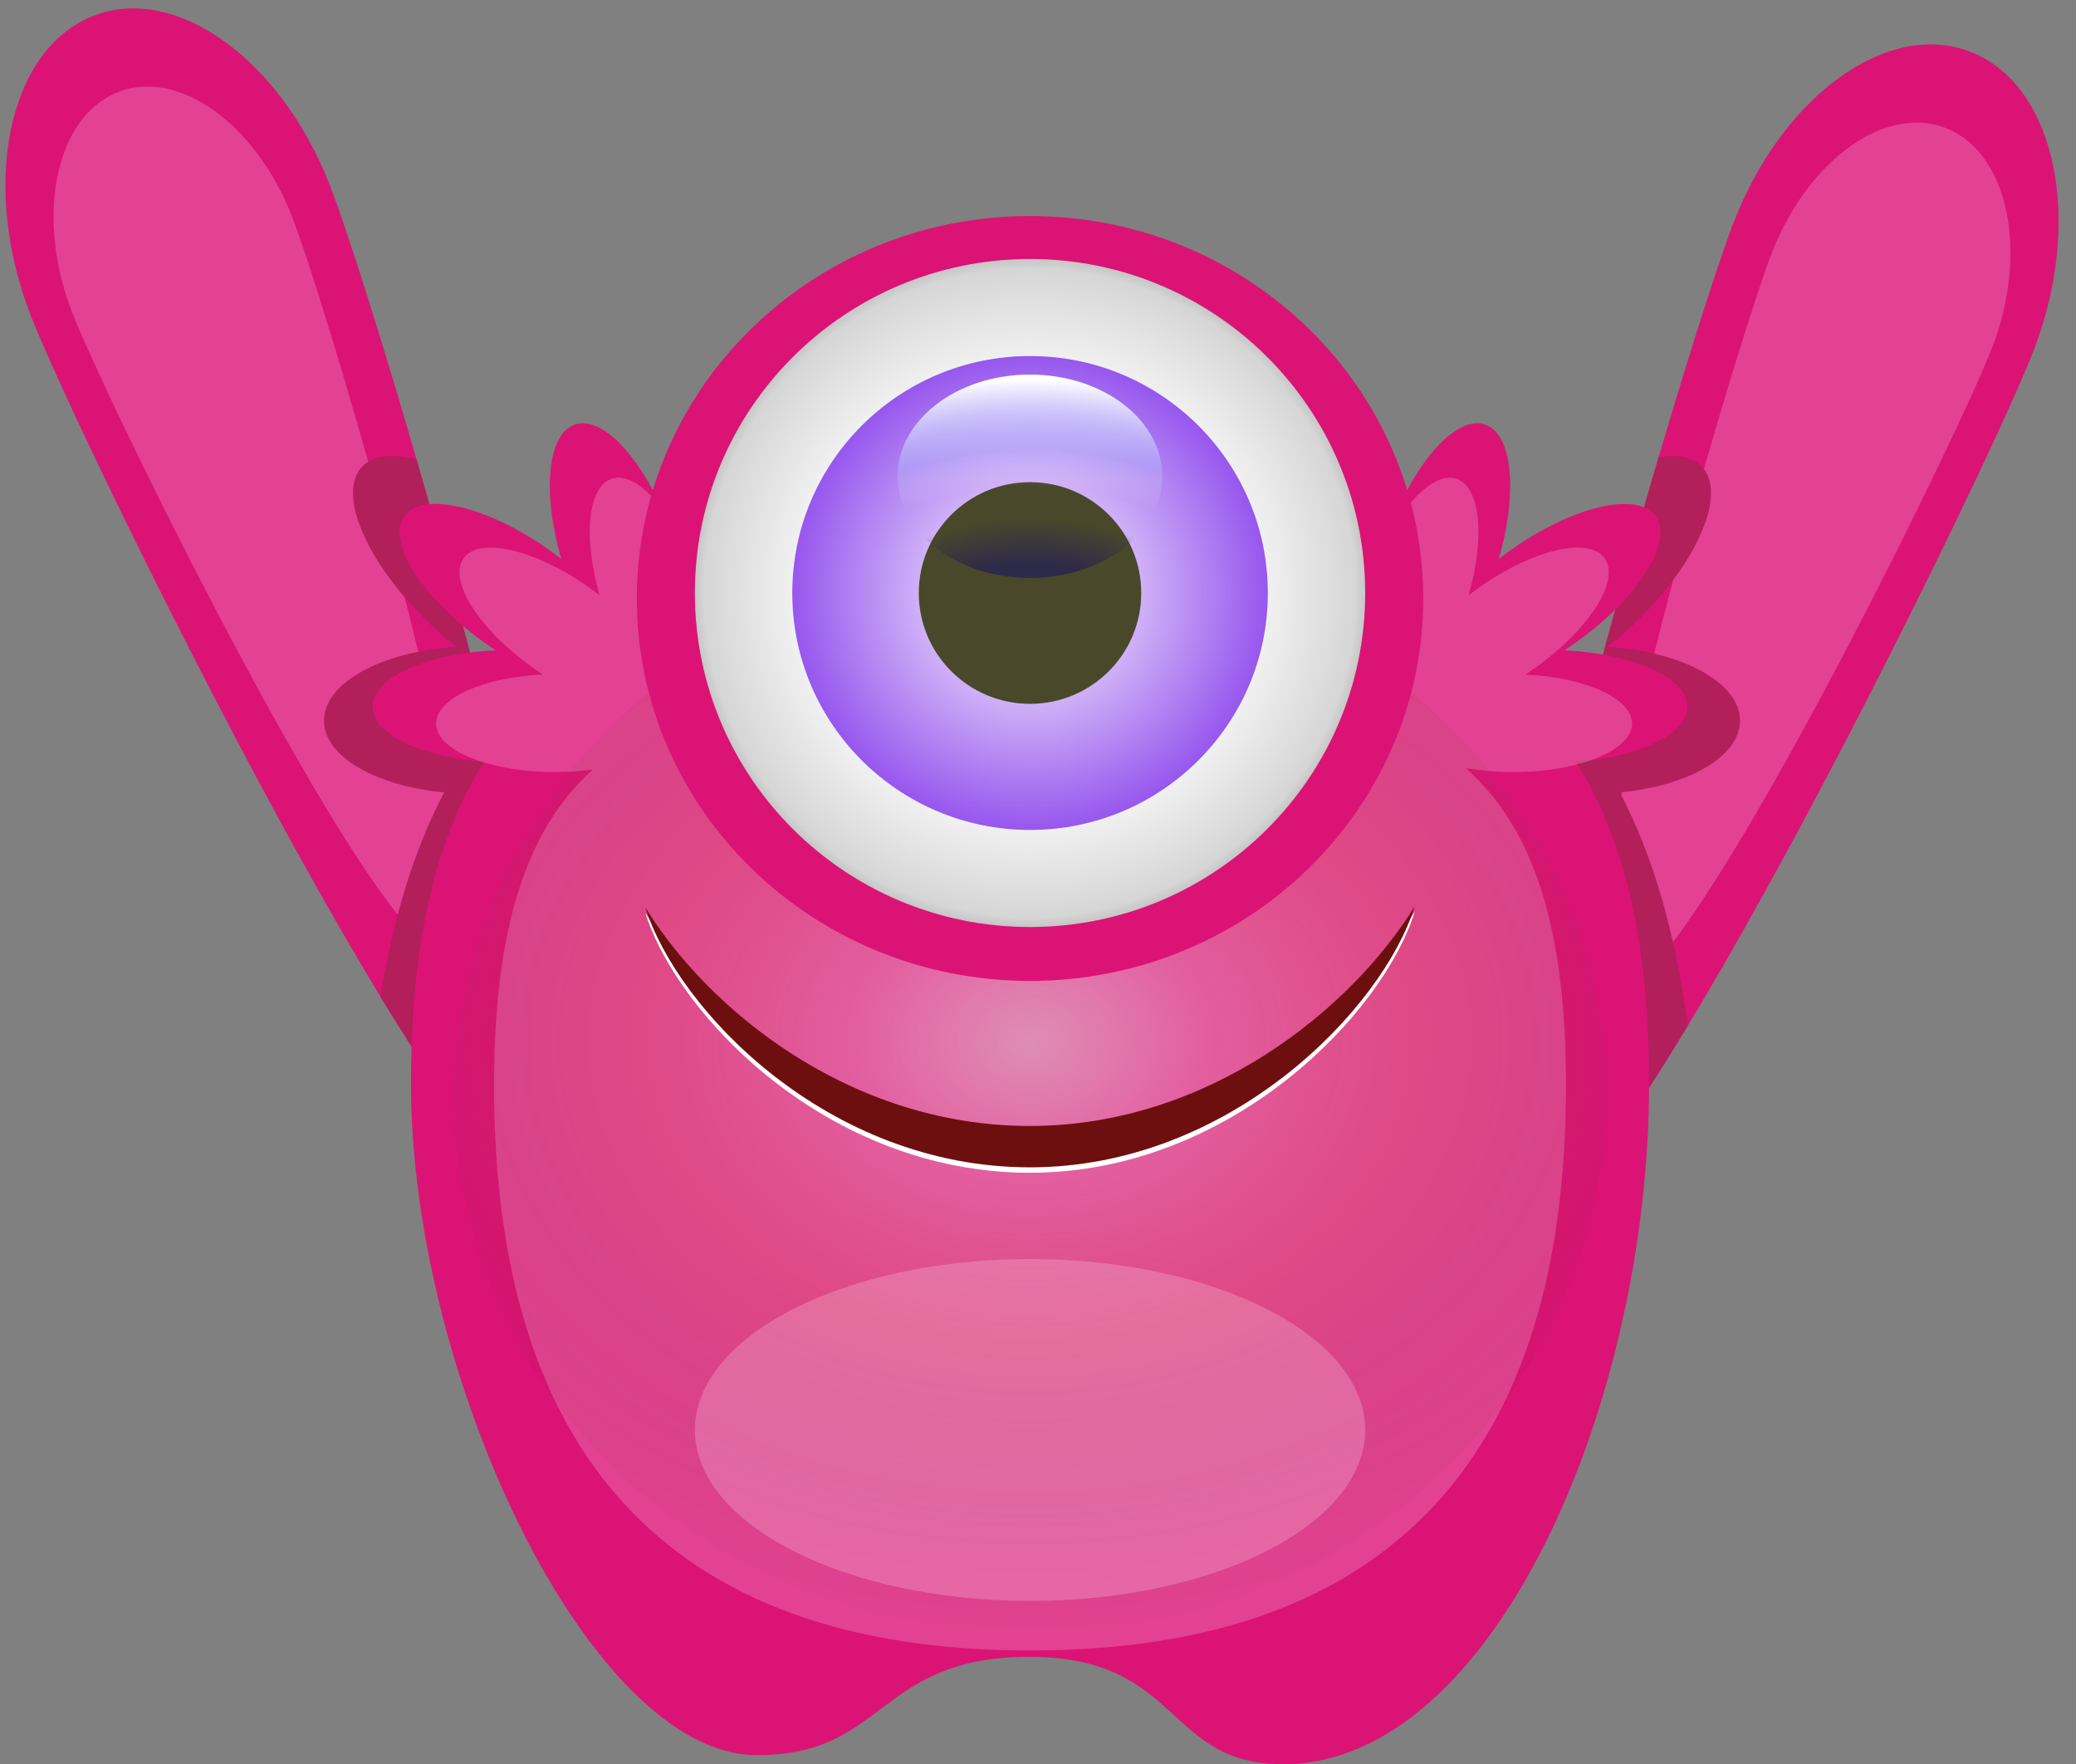 <svg width="173" height="147" viewBox="0 0 173 147" fill="none" xmlns="http://www.w3.org/2000/svg">
<rect x="0" y="0" width="173" height="147" fill="#808080" stroke="none"/>
<g clip-path="url(#clip0_14011_164661)">
<path d="M144.501 18.453C148.689 7.715 157.659 1.448 164.54 4.453C171.421 7.459 173.607 18.598 169.421 29.336C165.231 40.073 133.339 105.138 126.46 102.134C119.579 99.126 140.318 29.189 144.501 18.453Z" fill="#DB1375"/>
<path d="M27.499 15.453C23.311 4.715 14.341 -1.552 7.46 1.453C0.579 4.459 -1.607 15.598 2.579 26.336C6.769 37.073 38.661 102.138 45.54 99.134C52.42 96.126 31.682 26.189 27.499 15.453Z" fill="#DB1375"/>
<path opacity="0.2" d="M147.657 21.061C150.736 13.169 157.33 8.56 162.39 10.767C167.446 12.978 169.051 21.168 165.974 29.06C162.897 36.955 139.454 84.776 134.398 82.568C129.339 80.358 144.581 28.953 147.657 21.061Z" fill="white"/>
<path opacity="0.2" d="M24.342 18.061C21.264 10.169 14.67 5.56 9.61 7.767C4.553 9.978 2.949 18.168 6.025 26.06C9.103 33.955 32.546 81.776 37.602 79.568C42.661 77.358 27.419 25.953 24.342 18.061Z" fill="white"/>
<path fill-rule="evenodd" clip-rule="evenodd" d="M34.718 38.304C32.438 37.693 30.641 37.986 29.845 39.33C28.212 42.086 31.416 48.227 37 53.046C37.347 53.345 37.695 53.632 38.043 53.907C31.822 54.272 26.989 56.896 27 60.056C27.01 63.032 31.314 65.492 37.015 66.024C34.561 70.697 32.792 76.323 31.711 83.059C37.85 93.149 43.174 100.167 45.54 99.134C50.316 97.046 41.783 62.704 34.718 38.304Z" fill="#B21F5B"/>
<path fill-rule="evenodd" clip-rule="evenodd" d="M140.641 85.477C134.355 95.878 128.871 103.187 126.46 102.134C121.47 99.953 131.005 62.574 138.218 38.1C140.05 37.797 141.471 38.176 142.155 39.331C143.789 42.086 140.585 48.226 135 53.046C134.653 53.345 134.305 53.632 133.957 53.907C140.179 54.272 145.012 56.896 145.001 60.056C144.991 63.032 140.687 65.492 134.986 66.024C137.729 71.245 139.615 77.656 140.641 85.477Z" fill="#B21F5B"/>
<path d="M131.333 53.524C126.148 57.215 120.716 58.493 119.198 56.38C117.684 54.265 120.658 49.56 125.843 45.869C131.028 42.176 136.46 40.897 137.976 43.011C139.494 45.123 136.518 49.83 131.333 53.524Z" fill="#DB1375"/>
<path d="M129.058 63.552C122.682 63.527 117.523 61.402 117.533 58.805C117.543 56.209 122.72 54.125 129.095 54.15C135.47 54.175 140.63 56.299 140.618 58.896C140.608 61.492 135.433 63.577 129.058 63.552Z" fill="#DB1375"/>
<path d="M115.587 44.769C113.545 50.788 113.884 56.342 116.351 57.171C118.817 57.998 122.471 53.79 124.516 47.772C126.557 41.751 126.219 36.198 123.751 35.369C121.285 34.541 117.629 38.748 115.587 44.769Z" fill="#DB1375"/>
<path d="M40.34 53.523C45.523 57.213 50.956 58.493 52.474 56.38C53.988 54.265 51.015 49.56 45.829 45.868C40.643 42.175 35.213 40.896 33.696 43.01C32.179 45.123 35.154 49.829 40.34 53.523Z" fill="#DB1375"/>
<path d="M42.614 63.552C48.99 63.527 54.15 61.402 54.139 58.805C54.129 56.209 48.953 54.125 42.577 54.15C36.202 54.175 31.042 56.299 31.054 58.896C31.064 61.492 36.239 63.577 42.614 63.552Z" fill="#DB1375"/>
<path d="M56.082 44.768C58.124 50.789 57.785 56.341 55.319 57.17C52.853 57.999 49.198 53.79 47.155 47.771C45.113 41.75 45.452 36.198 47.918 35.37C50.384 34.541 54.039 38.748 56.082 44.768Z" fill="#DB1375"/>
<path d="M137.424 90.29C137.424 56.14 120.109 47.53 85.836 47.53C51.566 47.53 34.249 56.14 34.249 90.29C34.249 114.836 49.217 146.085 62.931 146.236C73.91 146.356 72.984 138.036 85.836 138.055C98.52 138.076 97.045 147.077 107.057 146.999C124.424 146.864 137.424 117.014 137.424 90.29Z" fill="#DB1375"/>
<path opacity="0.2" d="M136.008 60.291C136.015 58.191 132.12 56.448 127.108 56.204C127.39 56.022 127.674 55.828 127.955 55.629C132.454 52.428 135.034 48.346 133.72 46.513C132.407 44.682 127.695 45.794 123.197 48.996C122.916 49.197 122.644 49.401 122.378 49.607C123.77 44.804 123.377 40.567 121.379 39.895C119.237 39.173 116.07 42.821 114.298 48.038C112.53 53.257 112.831 58.071 114.97 58.792C115.703 59.039 116.557 58.774 117.431 58.109L117.435 58.113C116.537 58.714 116.016 59.417 115.993 60.171C108.763 57.074 98.764 56.4 85.836 56.4C73.29 56.4 63.501 57.035 56.327 59.904C56.203 59.252 55.703 58.642 54.913 58.114C54.913 58.114 54.916 58.113 54.916 58.112C54.916 58.112 54.918 58.111 54.918 58.109C55.792 58.774 56.646 59.039 57.379 58.792C59.521 58.071 59.82 53.257 58.051 48.038C56.281 42.821 53.112 39.173 50.971 39.895C48.974 40.567 48.58 44.804 49.971 49.607C49.707 49.401 49.433 49.197 49.152 48.996C44.654 45.794 39.944 44.682 38.629 46.513C37.317 48.346 39.898 52.428 44.394 55.629C44.676 55.828 44.959 56.022 45.24 56.204C40.228 56.448 36.334 58.191 36.341 60.291C36.349 62.542 40.839 64.35 46.368 64.329C47.419 64.324 48.431 64.255 49.384 64.128C43.855 69.142 41.172 77.301 41.172 90.477C41.172 120.818 55.39 137.523 85.836 137.523C116.283 137.523 130.5 120.818 130.5 90.477C130.5 77.192 127.774 69.007 122.153 64.002C123.332 64.208 124.624 64.322 125.983 64.329C131.51 64.35 135.998 62.542 136.008 60.291Z" fill="white"/>
<ellipse opacity="0.5" cx="85.825" cy="91.294" rx="48.025" ry="44.834" fill="url(#paint0_radial_14011_164661)"/>
<path d="M85.825 94.273C70.823 94.273 59.024 84.586 53.779 76.068C56.45 84.572 68.964 97.717 85.825 97.717C102.554 97.717 115.248 84.475 117.893 75.973C112.623 84.515 100.712 94.273 85.825 94.273Z" fill="white"/>
<path d="M85.825 93.818C70.823 93.818 59.024 84.133 53.779 75.613C56.45 84.119 68.964 97.265 85.825 97.265C102.554 97.265 115.248 84.02 117.893 75.519C112.623 84.062 100.712 93.818 85.825 93.818Z" fill="#6D0F0F"/>
<path d="M118.601 49.867C118.601 67.465 103.933 81.733 85.835 81.733C67.74 81.733 53.069 67.465 53.069 49.867C53.069 32.268 67.74 18 85.835 18C103.933 18 118.601 32.268 118.601 49.867Z" fill="#DB1375"/>
<path fill-rule="evenodd" clip-rule="evenodd" d="M113.766 49.411C113.766 64.782 101.261 77.242 85.836 77.242C70.411 77.242 57.906 64.782 57.906 49.411C57.906 34.041 70.411 21.58 85.836 21.58C101.261 21.58 113.766 34.041 113.766 49.411Z" fill="url(#paint1_radial_14011_164661)"/>
<path fill-rule="evenodd" clip-rule="evenodd" d="M105.652 49.409C105.652 60.313 96.781 69.153 85.839 69.153C74.896 69.153 66.025 60.313 66.025 49.409C66.025 38.505 74.896 29.666 85.839 29.666C96.781 29.666 105.652 38.505 105.652 49.409Z" fill="url(#paint2_radial_14011_164661)"/>
<path d="M95.103 49.41C95.103 54.511 90.955 58.645 85.835 58.645C80.716 58.645 76.567 54.511 76.567 49.41C76.567 44.31 80.716 40.175 85.835 40.175C90.955 40.175 95.103 44.31 95.103 49.41Z" fill="#49482A"/>
<ellipse cx="85.83" cy="39.684" rx="11.03" ry="8.474" fill="url(#paint3_radial_14011_164661)"/>
<path opacity="0.2" d="M113.767 119.148C113.767 127.014 101.262 133.392 85.837 133.392C70.414 133.392 57.907 127.014 57.907 119.148C57.907 111.285 70.414 104.908 85.837 104.908C101.262 104.908 113.767 111.285 113.767 119.148Z" fill="white"/>
</g>
<defs>
<radialGradient id="paint0_radial_14011_164661" cx="0" cy="0" r="1" gradientUnits="userSpaceOnUse" gradientTransform="translate(85.825 86.751) rotate(90) scale(49.289 63.467)">
<stop stop-color="#D9D9D9"/>
<stop offset="0.225" stop-color="#E4E4E4" stop-opacity="0.36"/>
<stop offset="0.521" stop-color="#C57730" stop-opacity="0.24"/>
<stop offset="1" stop-opacity="0"/>
</radialGradient>
<radialGradient id="paint1_radial_14011_164661" cx="0" cy="0" r="1" gradientUnits="userSpaceOnUse" gradientTransform="translate(85.836 49.411) scale(27.93 27.831)">
<stop stop-color="white"/>
<stop offset="0.56" stop-color="white"/>
<stop offset="0.97" stop-color="#D6D6D6"/>
<stop offset="1" stop-color="#C6C6C6"/>
</radialGradient>
<radialGradient id="paint2_radial_14011_164661" cx="0" cy="0" r="1" gradientUnits="userSpaceOnUse" gradientTransform="translate(85.838 49.41) scale(19.813 19.743)">
<stop stop-color="white"/>
<stop offset="1" stop-color="#9757EE"/>
</radialGradient>
<radialGradient id="paint3_radial_14011_164661" cx="0" cy="0" r="1" gradientUnits="userSpaceOnUse" gradientTransform="translate(85.83 57.527) rotate(-90) scale(26.317 34.253)">
<stop offset="0.401" stop-color="#2E2A49"/>
<stop offset="0.547" stop-color="#2E2A49" stop-opacity="0"/>
<stop offset="0.646" stop-color="white" stop-opacity="0"/>
<stop offset="0.76" stop-color="#B0C5FB" stop-opacity="0.33"/>
<stop offset="0.984" stop-color="white"/>
</radialGradient>
<clipPath id="clip0_14011_164661">
<rect width="173" height="147" fill="white"/>
</clipPath>
</defs>
</svg>
